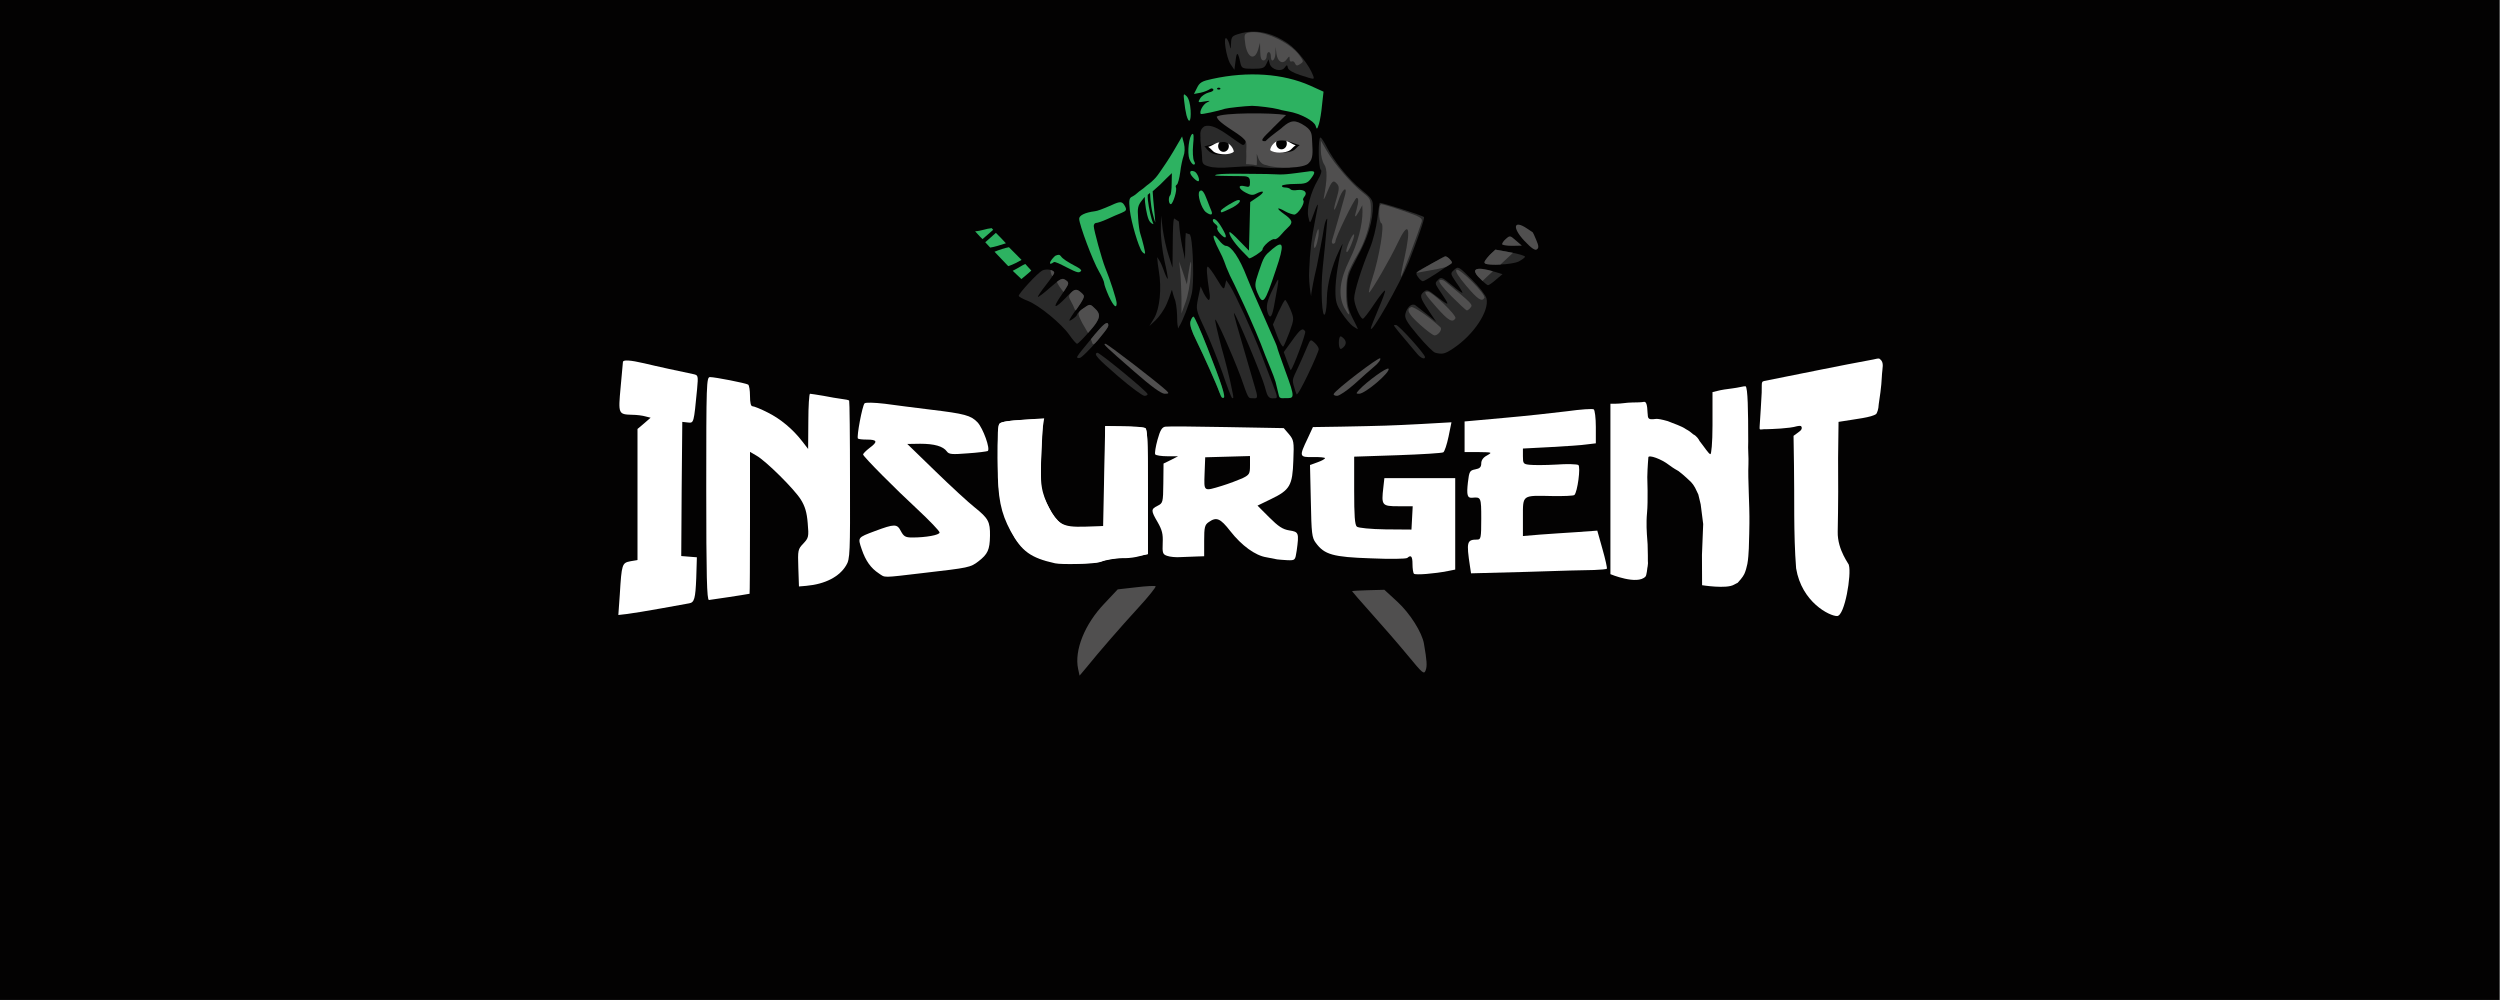 <?xml version="1.0" encoding="UTF-8" standalone="no"?>
<svg
   xmlns:dc="http://purl.org/dc/elements/1.1/"
   xmlns:cc="http://creativecommons.org/ns#"
   xmlns:rdf="http://www.w3.org/1999/02/22-rdf-syntax-ns#"
   xmlns:svg="http://www.w3.org/2000/svg"
   xmlns="http://www.w3.org/2000/svg"
   xmlns:sodipodi="http://sodipodi.sourceforge.net/DTD/sodipodi-0.dtd"
   xmlns:inkscape="http://www.inkscape.org/namespaces/inkscape"
   version="1.0"
   width="1200"
   height="480"
   viewBox="0 0 12000 4800"
   preserveAspectRatio="xMidYMid meet"
   id="svg619"
   sodipodi:docname="logo_insurgent_lab_banner_twitch.svg"
   inkscape:version="0.92.3 (2405546, 2018-03-11)"
   inkscape:export-filename="D:\MEGA\Documents\INSURGENT\LOGOS\NEW\LAB\PNG\BANNERS\logo_insurgent_gaming_banner_twitch_3840x1536.png"
   inkscape:export-xdpi="307.19998"
   inkscape:export-ydpi="307.19998"
   style="enable-background:new">
  <rect x="0" y="0" width="12000" height="4800" fill="#808080" stroke="none"/>
  <defs
     id="defs623" />
  <sodipodi:namedview
     pagecolor="#ffffff"
     bordercolor="#666666"
     borderopacity="1"
     objecttolerance="10"
     gridtolerance="10"
     guidetolerance="10"
     inkscape:pageopacity="0"
     inkscape:pageshadow="2"
     inkscape:window-width="1920"
     inkscape:window-height="1017"
     id="namedview621"
     showgrid="false"
     inkscape:zoom="0.70710678"
     inkscape:cx="270.33628"
     inkscape:cy="348.91718"
     inkscape:window-x="1912"
     inkscape:window-y="-8"
     inkscape:window-maximized="1"
     inkscape:current-layer="svg619" />
  <g
     inkscape:groupmode="layer"
     id="layer18"
     inkscape:label="BLACK BG"
     style="display:inline"
     transform="translate(2490,-460)">
    <g
       style="fill:#030202;stroke:none"
       id="layer101"
       transform="matrix(1.709,0,0,1.081,-2490,460)"
       inkscape:export-filename="D:\MEGA\Documents\INSURGENT\LOGOS\NEW\GAMING\PNG\BANNERS\logo_insurgent_gaming_banner_twitch_3840x1536.png"
       inkscape:export-xdpi="307.19998"
       inkscape:export-ydpi="307.19998">
      <path
         d="M 0,2220 V 0 H 3510 7020 V 2220 4440 H 3510 0 Z"
         id="path2"
         inkscape:connector-curvature="0" />
    </g>
  </g>
  <g
     inkscape:groupmode="layer"
     id="layer15"
     inkscape:label="WHITE MASK"
     style="display:none"
     sodipodi:insensitive="true"
     transform="translate(2490,-460)">
    <path
       d="M 0,2220 V 0 H 3510 7020 V 2220 4440 H 3510 0 Z m 2743,1736 c 51,-19 62,-29 192,-191 110,-137 202,-242 296,-337 36,-38 53,-48 78,-48 17,0 49,-9 71,-20 l 39,-20 78,26 c 59,20 103,28 181,30 l 102,4 68,72 c 108,117 155,169 208,233 27,33 51,62 54,65 3,3 27,35 52,71 84,119 163,152 260,110 105,-45 165,-179 155,-345 -4,-50 -9,-105 -13,-123 l -6,-32 288,-3 c 198,-2 300,1 324,9 57,18 293,38 330,27 28,-8 42,-5 84,16 44,21 67,26 166,28 106,4 121,2 180,-22 l 64,-26 46,43 c 62,61 98,83 175,112 75,29 142,32 207,9 53,-17 117,-69 147,-118 18,-29 26,-57 47,-166 3,-14 8,-78 11,-142 5,-113 5,-119 -21,-162 -25,-43 -26,-50 -26,-204 v -160 l 33,-13 c 43,-18 115,-85 136,-129 24,-46 30,-88 37,-262 8,-170 1,-200 -60,-266 -85,-93 -158,-101 -421,-46 -160,33 -319,64 -445,85 -30,6 -64,12 -75,14 -11,2 -44,9 -74,14 -30,6 -78,25 -108,41 -45,25 -56,28 -80,19 -54,-21 -206,-13 -343,18 -47,10 -433,54 -437,49 -2,-1 15,-22 37,-47 34,-39 100,-178 100,-213 0,-13 34,-40 122,-98 78,-51 111,-103 116,-183 9,-133 -66,-263 -185,-322 -46,-22 -71,-27 -127,-27 -83,-1 -114,13 -177,79 -24,24 -47,45 -51,45 -3,0 -9,-13 -13,-28 -3,-16 -27,-49 -53,-74 -41,-40 -63,-51 -176,-88 -145,-48 -192,-81 -245,-173 -28,-48 -28,-52 -15,-90 22,-61 17,-97 -25,-207 -45,-115 -84,-173 -176,-258 -112,-105 -226,-147 -382,-140 -152,7 -256,57 -376,183 -60,63 -87,108 -132,218 -37,93 -42,139 -23,210 11,42 10,46 -26,101 -57,85 -91,107 -237,157 -147,49 -196,83 -223,150 l -17,41 -58,-55 c -67,-64 -117,-83 -196,-73 -158,20 -285,165 -285,325 0,108 27,150 140,226 87,59 100,70 100,86 0,17 35,110 56,152 9,16 34,49 56,73 23,25 39,47 36,50 -3,3 -32,-4 -64,-15 -33,-10 -86,-22 -119,-26 -33,-3 -91,-10 -130,-16 -38,-5 -90,-11 -115,-14 -72,-7 -209,-26 -293,-40 -106,-17 -247,-19 -280,-4 -23,10 -30,9 -57,-15 -37,-31 -95,-48 -250,-75 -63,-11 -124,-22 -135,-25 -11,-2 -60,-13 -110,-25 -124,-28 -140,-30 -221,-37 -59,-6 -78,-3 -120,15 -93,42 -150,118 -158,213 -13,153 -18,289 -12,321 4,20 22,59 41,88 l 35,51 v 179 c 0,173 -1,179 -25,215 -37,54 -44,91 -51,274 -7,164 -7,165 19,216 45,89 136,144 236,144 25,0 127,-17 226,-36 99,-20 236,-43 305,-51 78,-9 142,-23 170,-36 38,-17 61,-20 150,-18 97,2 112,0 190,-29 47,-18 94,-32 105,-31 11,0 57,4 103,7 53,4 135,0 225,-10 229,-27 268,-35 334,-70 39,-21 67,-30 75,-25 7,5 36,16 63,25 28,9 51,17 52,18 1,1 -6,31 -17,67 -14,44 -20,93 -20,160 0,124 26,205 87,270 61,65 120,82 196,55 z"
       id="path489"
       style="display:inline;fill:#ffffff"
       inkscape:connector-curvature="0" />
  </g>
  <g
     id="layer102"
     style="fill:#2c1901;stroke:none"
     transform="translate(2490,-460)">
    <path
       style="fill:#2db261;fill-opacity:1;stroke-width:0.1"
       d="m 333.637,159.127 c -0.495,0.316 0.451,3.035 2.764,7.473 2,3.7 2.748,6.505 3.299,7.801 0.375,0.733 1.262,3.013 1.652,3.822 0.993,1.798 11.649,23.778 17.049,38.578 1.679,4.315 3.654,8.577 4.871,12.498 l 1.494,6.195 c 0,0 0.186,1.04 0.573,1.327 0.675,0.498 1.68,0.271 2.501,0.275 4.398,0.023 5.161,0.605 0.06,-13.195 -2.1,-5.8 -3.9,-10.901 -3.9,-11.301 0,-0.3 -1.4,-3.599 -3.1,-7.299 -1.7,-3.8 -3.601,-8.101 -4.301,-9.801 -0.7,-1.6 -2.199,-5 -3.299,-7.5 -1.1,-2.5 -2.801,-6.5 -3.801,-9 -3.5,-9.1 -7.5,-15 -10.1,-15 -0.7,0 -2.201,-1.199 -3.301,-2.699 -1.35,-1.688 -2.166,-2.364 -2.463,-2.174 z"
       id="path47"
       transform="scale(10)"
       inkscape:connector-curvature="0"
       sodipodi:nodetypes="cccccccascsccscsccc" />
    <path
       d="m 2680,2174 c 0,-3 15,-24 33,-45 17,-22 47,-57 66,-79 34,-41 51,-50 51,-27 0,16 -118,151 -137,155 -7,2 -13,0 -13,-4 z"
       id="path67"
       style="fill:#2a2a2a;fill-opacity:1"
       inkscape:connector-curvature="0" />
    <path
       d="m 2832,1881 c -12,-27 -22,-55 -22,-62 0,-7 -11,-32 -25,-56 -29,-49 -95,-225 -95,-253 0,-16 28,-30 75,-36 12,-1 39,-11 82,-30 41,-19 50,-18 63,6 9,17 7,22 -17,32 -15,6 -46,19 -69,30 -22,10 -46,18 -52,18 -7,0 -12,7 -12,15 0,19 39,160 55,200 23,55 55,155 55,170 0,29 -15,15 -38,-34 z"
       id="path87"
       style="fill:#2db261;fill-opacity:1"
       inkscape:connector-curvature="0" />
    <path
       d="m 3545,1864 c -13,-33 -13,-41 6,-97 26,-77 27,-78 67,-112 54,-45 58,-22 16,101 -54,162 -62,172 -89,108 z"
       id="path89"
       style="fill:#2db261;fill-opacity:1"
       inkscape:connector-curvature="0" />
    <path
       d="m 2370.97,1759.845 c 21.149,-10.393 47.246,-27.465 60.288,-32.884 11.344,12.412 17.118,18.851 28.978,31.786 -11.563,11.609 -35.205,30 -47.498,40.756 -10.697,-9.749 -29.281,-28.31 -41.768,-39.659 z"
       id="path95"
       style="fill:#2db261;fill-opacity:1"
       inkscape:connector-curvature="0"
       sodipodi:nodetypes="ccccc" />
    <path
       d="m 2629.625,1743.125 c -27,-14 -56.162,-28.548 -61,-25 -28.125,20.625 -23.125,-3 6,-30 15,-7 22,-7 28,2 8,12 29,26 80,53 13,7 20,15 16,18 -10,10 -16,9 -69,-18 z"
       id="path97"
       style="fill:#2db261;fill-opacity:1"
       inkscape:connector-curvature="0"
       sodipodi:nodetypes="cscsccc" />
    <path
       d="m 2283.684,1668.424 c 20.214,-8.809 53.032,-19.087 69.301,-21.798 26.78,27.508 42.019,42.634 60.471,60.99 -17.386,9.386 -38.597,21.969 -63.942,29.889 -9.49,-10.188 -52.915,-55.993 -65.829,-69.08 z"
       id="path99"
       style="fill:#2db261;fill-opacity:1"
       inkscape:connector-curvature="0"
       sodipodi:nodetypes="ccccc" />
    <path
       d="m 3469,1662 c -36,-37 -64,-80 -57,-88 2,-2 24,17 48,43 l 45,46 3,-117 3,-116 37,-25 c 36,-24 30,-35 -9,-15 -14,8 -27,7 -49,-5 -37,-19 -40,-40 -5,-31 22,6 25,3 25,-20 0,-17 -4.75,-24.25 -18.75,-27.25 -11,-3 -151.957,-0.326 -148.957,-5.326 7,-12 165.446,-6.213 248.207,-6.174 25.842,0.012 51.676,2.965 77.5,2 20.757,-0.775 54,-5.25 62,-6.25 8,-1 32,-4 53,-7 41,-7 45,0 18,35 -15,20 -27,24 -75,24 -31,0 -59,4 -62,8 -3,5 4,9 15,9 11,0 22,4 25,8 3,5 18,7 34,4 33,-4 50,12 33,32 -6,7 -8,15 -5,18 10,11 -26,68 -44,68 -9,-1 -28,-7 -42,-15 -42,-24 -47,-17 -7,12 41,29 45,41 20,64 -10,9 -26,26 -36,38 -10,12 -23,21 -29,19 -13,-5 -58,34 -58,50 0,8 -56,44 -64,42 -1,-1 -17,-17 -37,-38 z"
       id="path103"
       style="fill:#2db261;fill-opacity:1"
       inkscape:connector-curvature="0"
       sodipodi:nodetypes="ccccccccccsccaasccscscccccsccscscc" />
    <path
       style="fill:#2db261;fill-opacity:1;stroke-width:0.1"
       d="m 318.4,111.5 -4.201,7.199 c -2.3,3.9 -4.926,7.693 -5.5,8.5 -0.545,0.766 -1.771,2.716 -3,4.102 -1.277,1.44 -3.098,2.956 -4.199,3.699 -1.067,0.986 -2.192,1.855 -3.6,2.801 -1.485,1.309 -2.168,1.879 -3.301,2.5 -1.6,0.7 -1.799,1.5 -1.299,6.5 0.7,6 4.198,17.8 5.898,20 0.6,0.7 1.2,1.098 1.4,0.898 0.3,-0.3 -1.099,-5.899 -2.299,-9.699 -0.3,-0.8 -0.8,-4.101 -1,-7.301 -0.4,-4.9 -0.102,-6.1 1.898,-8.6 0.793,-1.012 0.858,-1.151 1.312,-1.57 -0.048,3.234 0.902,8.466 1.775,10.67 0.873,2.204 2.395,2.395 2.395,2.395 0,0 -0.665,-1.572 -0.881,-2.395 -1.002,-3.814 -2.035,-8.673 -1.898,-11.676 0.21,-0.2 0.956,-0.78 1.107,-0.937 0.092,0.119 0.008,0.724 0.211,3.205 0.109,1.327 0.582,4.986 1,6.439 0.396,1.452 0.354,1.426 0.559,2.131 0.237,0.816 0.658,2.351 0.774,2.43 0,0 -0.398,-5.224 -0.724,-8.109 -0.187,-1.653 -0.356,-3.978 -0.493,-5.97 -0.021,-0.301 -0.049,-0.903 -0.049,-0.903 4.432,-3.981 2.862,-2.368 6.514,-6.109 L 313.5,129.1 313.4,134 c 0,2.8 -0.301,5.299 -0.701,5.699 -1,1 -0.799,4.301 0.301,4.301 1,0 3.2,-6.9 2.4,-8.1 -0.2,-0.4 0,-1.001 0.5,-1.301 0.5,-0.3 1.2,-3 1.6,-5.9 0.3,-2.8 1.1,-6.399 1.6,-7.799 0.6,-1.6 0.701,-3.9 0.201,-6 z"
       transform="scale(10)"
       id="path105"
       inkscape:connector-curvature="0"
       sodipodi:nodetypes="cccscccccscccczcaccscacsaccccsscscccc" />
    <path
       d="m 2262.945,1648.363 c -4.712,-5.476 -14.412,-15.854 -23.803,-25.619 12.701,-10.521 40.123,-35.709 51.002,-45.129 9.007,8.738 38.998,39.151 48.235,50.121 -22.695,7.911 -59.371,18.7 -75.434,20.628 z"
       id="path109"
       style="fill:#2db261;fill-opacity:1"
       inkscape:connector-curvature="0"
       sodipodi:nodetypes="ccccc" />
    <path
       d="m 3365,1580 c -10,-11 -15,-23 -12,-27 4,-3 -1,-12 -11,-19 -9,-7 -13,-16 -9,-21 9,-8 29,14 53,60 17,32 5,36 -21,7 z"
       id="path113"
       style="fill:#2db261;fill-opacity:1"
       inkscape:connector-curvature="0" />
    <path
       d="m 2190.542,1570.399 c 34.156,-2.925 52.537,-13.025 79.443,-15.26 1.493,1.605 5.362,6.018 7.348,7.903 -12.93,10.281 -34.782,31.616 -51.179,44.78 -7.564,-7.165 -12.868,-12.511 -35.612,-37.423 z"
       id="path115"
       style="fill:#2db261;fill-opacity:1"
       inkscape:connector-curvature="0"
       sodipodi:nodetypes="ccccc" />
    <path
       d="m 3298,1478 c -22,-18 -43,-87 -30,-100 11,-11 21,1 38,47 6,17 15,38 19,48 8,20 -4,22 -27,5 z"
       id="path119"
       style="fill:#2db261;fill-opacity:1"
       inkscape:connector-curvature="0" />
    <path
       d="m 3370,1472 c 0,-8 71,-52 84,-52 20,0 0,23 -36,40 -48,23 -48,23 -48,12 z"
       id="path121"
       style="fill:#2db261;fill-opacity:1"
       inkscape:connector-curvature="0" />
    <path
       d="m 3235,1310 c -19,-21 -15,-36 8,-27 15,6 30,47 18,47 -5,0 -16,-9 -26,-20 z"
       id="path123"
       style="fill:#2db261;fill-opacity:1"
       inkscape:connector-curvature="0" />
    <path
       d="m 3219,1223 c -11,-30 -2,-110 14,-120 7,-4 8,13 4,52 -3,32 -1,67 4,77 7,12 6,18 -1,18 -6,0 -15,-12 -21,-27 z"
       id="path131"
       style="fill:#2db261;fill-opacity:1"
       inkscape:connector-curvature="0" />
    <path
       d="m 3825,1064 c -7,-24 -75,-60 -131,-69 -22,-4 -46,-9 -54,-12 -16,-5 -95,-15 -120,-15 -34,1 -116,10 -130,14 -33,11 -113,28 -116,25 -9,-9 10,-46 29,-55 19,-9 17,-10 -11,-5 -33,6 -33,5 -21,-15 7,-12 26,-24 41,-28 16,-3 25,-10 22,-15 -4,-6 -10,-6 -17,-1 -7,5 -26,13 -44,17 l -32,6 15,-30 c 12,-25 24,-32 72,-42 172,-38 341,-26 471,32 l 64,29 -7,62 c -3,35 -10,77 -15,93 -9,27 -10,28 -16,9 z M 3367,883 c -4,-3 -10,-3 -14,0 -3,4 0,7 7,7 7,0 10,-3 7,-7 z"
       id="path133"
       style="fill:#2db261;fill-opacity:1"
       inkscape:connector-curvature="0" />
    <path
       d="m 3205,1013 c -4,-16 -9,-46 -11,-68 -4,-36 -3,-38 12,-23 10,10 17,36 19,67 3,55 -8,68 -20,24 z"
       id="path135"
       style="fill:#2db261;fill-opacity:1"
       inkscape:connector-curvature="0" />
  </g>
  <g
     id="layer103"
     style="fill:#2a2a2a;stroke:none"
     transform="translate(2490,-460)">
    <path
       d="m 2685,3671 c -19,-89 31,-215 127,-315 l 63,-67 88,-10 c 49,-6 91,-8 94,-5 3,3 -34,50 -83,103 -87,95 -186,209 -250,288 l -32,38 z"
       id="path142"
       style="fill:#504f4f;fill-opacity:1"
       inkscape:connector-curvature="0" />
    <path
       d="m 2878,2267 c -102,-88 -120,-108 -101,-114 9,-3 236,183 241,198 2,5 -5,9 -15,9 -10,-1 -66,-42 -125,-93 z"
       id="path174"
       inkscape:connector-curvature="0" />
    <path
       d="m 3363,2343 c -11,-33 -76,-178 -110,-247 -23,-46 -33,-76 -29,-92 4,-13 10,-24 15,-24 4,0 34,66 66,148 70,178 87,232 74,232 -5,0 -12,-8 -16,-17 z"
       id="path178"
       inkscape:connector-curvature="0" />
    <path
       d="m 3377,2247 c -22,-61 -59,-155 -83,-206 -44,-94 -44,-95 -33,-150 l 12,-56 15,33 c 9,17 20,32 24,32 5,0 7,-15 4,-32 -14,-89 -16,-128 -9,-128 4,0 24,26 43,58 32,53 35,55 40,32 l 6,-25 17,25 c 25,39 111,225 151,330 20,52 39.348,104.674 45.348,118.674 6,14 12.402,34.051 13.977,37.861 24.963,60.788 17.011,55.242 -6.326,55.397 -21,0 -26,-18.932 -36,-55.932 -12,-48 -142,-359 -148,-353 -2,2 19,78 46,168 27,90 49.127,171.045 57.326,197 16.165,50.887 3.895,44.048 -17.873,43.258 -17,0.431 -17.172,-0.01 -52.453,-101.258 -44,-117 -118,-282 -123,-276 -2,2 11,62 30,133 20,70 38,144 42,163 4,19 9,43 11,53 6.75,31.031 3.719,28.094 -1.281,28.094 -4,0 -26.719,-62.094 -47.719,-124.094 z"
       id="path180"
       inkscape:connector-curvature="0"
       sodipodi:nodetypes="cccccscscccccscccsscccccscsc" />
    <path
       d="M 3718.847,2307.393 C 3708.835,2270.405 3720,2279 3786,2121 c 14,-33 15,-33 34,-16 11,10 20,24 20,31 0,16 -99.982,231.654 -106.678,216.06 -4.779,-11.131 -5.603,-15.06 -14.476,-44.666 z"
       id="path186"
       inkscape:connector-curvature="0"
       sodipodi:nodetypes="cccssc" />
    <path
       d="m 3688,2194 -16,-44 40,-55 c 39,-55 51,-64 63,-44 5,7 -55,169 -69,186 -1,1 -9,-18 -18,-43 z"
       id="path188"
       inkscape:connector-curvature="0" />
    <path
       d="m 4312,2158 c -9,-11 -33,-40 -52,-62 -68,-81 -65,-76 -49,-76 13,0 139,140 139,154 0,13 -21,5 -38,-16 z"
       id="path192"
       inkscape:connector-curvature="0" />
    <path
       d="m 4399,2153 c -9,-2 -47,-40 -83,-83 -55,-65 -65,-84 -60,-104 8,-33 32,-53 49,-40 7,5 32,25 56,44 l 43,35 -37,-55 c -41,-61 -44,-72 -22,-90 13,-11 22,-8 53,17 60,47 70,52 50,20 -10,-15 -25,-39 -35,-53 -15,-23 -15,-27 0,-41 14,-15 20,-12 66,26 28,24 51,40 51,36 0,-3 -13,-26 -30,-49 -29,-43 -29,-44 -10,-61 20,-18 22,-16 84,46 36,35 67,76 71,91 15,60 -61,175 -159,240 -40,27 -53,30 -87,21 z"
       id="path194"
       inkscape:connector-curvature="0" />
    <path
       d="m 3938,2123 c -2,-10 -2,-26 0,-36 3,-14 7,-16 18,-6 18,15 18,33 0,48 -11,9 -14,8 -18,-6 z"
       id="path196"
       inkscape:connector-curvature="0" />
    <path
       d="m 3641,2074 -21,-56 26,-59 c 15,-32 29,-59 33,-59 3,0 14,20 25,45 18,45 18,46 -4,108 -13,34 -26,66 -30,70 -4,4 -17,-18 -29,-49 z"
       id="path198"
       inkscape:connector-curvature="0" />
    <path
       d="m 2644,2069 c -37,-54 -148,-145 -201,-165 -24,-9 -43,-20 -43,-24 0,-12 90,-109 112,-121 20,-11 58,-4 58,11 0,4 -18,31 -41,60 -22,28 -39,53 -37,55 2,2 29,-18 59,-45 51,-44 58,-48 75,-35 18,13 17,16 -23,74 -44,64 -32,67 26,7 39,-41 47,-43 73,-20 17,16 16,20 -27,80 -36,52 -40,61 -20,48 14,-9 25,-20 25,-24 0,-5 14,-18 31,-30 29,-21 31,-21 49,-5 38,34 35,52 -20,115 -29,33 -55,60 -60,60 -4,0 -20,-18 -36,-41 z"
       id="path200"
       inkscape:connector-curvature="0" />
    <path
       style="stroke-width:0.1"
       d="m 388.199,147.275 c 0.125,-0.125 0.3,-0.125 0.5,0.025 0.3,0.4 0.3,0.998 0,1.398 C 388.299,148.999 388,148.7 388,148 c 0,-0.35 0.074,-0.6 0.199,-0.725 z"
       id="path5469"
       transform="scale(10)"
       inkscape:connector-curvature="0" />
    <path
       style="stroke-width:0.1"
       d="m 384.801,112 c -1.2,0 -1.001,14.8 0.199,15.5 0.6,0.4 0.1,2.301 -1.4,4.801 -3.6,6.2 -5.5,13.799 -4.6,17.799 0.6,2.9 0.8,3.1 1.5,1.4 3.5,-9.6 3.8,-9.7 1.9,-0.5 -1.9,9.337 -2.649,16.064 -2.987,24.659 -0.229,3.948 0.123,7.09 0.6,10.781 0.505,2.934 0.231,1.367 0.466,0.082 0.316,-1.728 0.952,-5.903 2.621,-12.822 1.257,-6.934 2.497,-12.364 3.5,-18.898 0.4,-2.1 1,-3.801 1.5,-3.801 -0.617,8.49 -1.385,16.041 -2.199,23.6 -1.1,10.3 -0.301,25.6 1.199,21.9 0.4,-1.1 0.801,-4.4 0.801,-7.4 0.1,-6.5 2.399,-15.5 5.699,-22.4 1.3,-2.9 2.201,-4.299 1.801,-3.199 -1.8,6.4 -3.4,16.5 -3.4,21.9 0,5.3 0.5,7 3.1,10.9 1.7,2.6 4.101,5.399 5.201,6.199 1.2,0.8 2.298,1.5 2.398,1.5 0.2,0 -0.898,-2.399 -2.398,-5.199 -2.2,-4.4 -2.701,-6.601 -2.701,-12.801 0,-7.1 0.3,-8 5.1,-17 5,-9.1 7.301,-17 7.301,-24.4 0,-2.6 -1,-3.9 -5.6,-7.6 -6,-4.8 -13.401,-13.999 -16.701,-20.699 -1.2,-2.4 -2.498,-4.301 -2.898,-4.301 z"
       id="path202"
       transform="scale(10)"
       inkscape:connector-curvature="0"
       sodipodi:nodetypes="ccccccccsccccccccsccscscsccsc" />
    <path
       d="m 4090,2036 c 0,-4 16,-46 36,-92 20,-47 35,-87 32,-89 -3,-3 -26,26 -52,65 -25,38 -50,70 -54,70 -13,0 -42,-68 -42,-98 0,-32 37,-150 76,-242 15,-36 30,-98 35,-139 5,-40 10,-75 12,-77 4,-4 205,60 212,68 5,5 -31,108 -73,215 -43,106 -182,351 -182,319 z"
       id="path204"
       inkscape:connector-curvature="0" />
    <path
       d="m 3160,1973 c -1,-32 -6,-68 -13,-81 -19.875,-58.25 -1.5,-55.75 -37,27 -12,28 -37,63 -53,78 l -30,28 23,-38 c 27,-46 37,-142 22,-229 -4.707,-31.536 -4.967,-31.384 -7.574,-63.867 17.393,26.58 17.341,26.462 30.574,60.867 9,26 18,45 20,43 2,-2 -5,-41 -16,-88 -10,-47 -18,-114 -17,-150 l 1,-65 8,65 c 5,36 17,92 28,125 l 19,60 1,-105 c 0.816,-90.538 2.263,-117.803 6.386,-131.72 7.808,4.44 15.999,10.777 23.334,15.232 0.672,7.049 -0.282,-2.356 1.28,14.488 1,20 7,66 14,102 l 14,65 1,-62 c 0.511,-31.189 1.018,-49.487 2.839,-64.519 12.758,4.499 13.662,4.883 20.106,7.141 1.756,6.321 2.352,7.523 4.399,14.128 10,46.125 16.656,218.25 3.656,271.25 -11.48,50.336 -45.575,135.763 -59.589,155.052 -7.191,13.459 -4.676,15.031 -7.066,-0.716 C 3161.115,2016.506 3160,1996.147 3160,1973 Z"
       id="path206"
       inkscape:connector-curvature="0"
       sodipodi:nodetypes="cccccccccscccccccccccccccccccc" />
    <path
       d="m 3596,1964 c -11,-30 -5,-59 25,-119 32,-65 32,-65 7,70 -11,65 -21,79 -32,49 z"
       id="path208"
       inkscape:connector-curvature="0" />
    <path
       d="m 4618,1801 c -51,-49 -27,-64 61,-38 l 43,13 -32,27 c -17,15 -35,27 -38,26 -4,-1 -19,-13 -34,-28 z"
       id="path214"
       inkscape:connector-curvature="0" />
    <path
       d="m 4316,1789 c -14,-20 -12,-22 37,-48 29,-15 62,-33 74,-41 20,-13 25,-13 40,3 16,16 16,19 2,27 -9,5 -39,25 -68,45 -29,19 -57,35 -61,35 -5,0 -16,-9 -24,-21 z"
       id="path216"
       inkscape:connector-curvature="0" />
    <path
       d="m 4636,1722 c -3,-5 8,-21 23,-36 l 29,-28 71,13 c 39,7 71,17 71,21 0,4 -13,14 -30,23 -31,16 -155,21 -164,7 z"
       id="path224"
       inkscape:connector-curvature="0" />
    <path
       d="m 4827,1616 c -60,-64 -52,-103 13,-59 14,9 26,17 27,18 1,0 9,17 17,37 12,28 13,38 3,45 -8,7 -26,-5 -60,-41 z"
       id="path228"
       style="fill:#504f4f;fill-opacity:1"
       inkscape:connector-curvature="0" />
    <path
       d="m 4720,1632 c 0,-5 8,-17 19,-26 18,-16 20,-16 47,8 l 29,25 -47,1 c -27,0 -48,-4 -48,-8 z"
       id="path232"
       style="fill:#504f4f;fill-opacity:1"
       inkscape:connector-curvature="0" />
    <path
       style="stroke-width:0.1"
       d="m 344.6,118 c 0.2,0 0.4,0.7 0.4,1.5 0,0.8 -0.4,1.5 -1,1.5 -0.5,0 -0.7,-0.7 -0.4,-1.5 0.4,-0.8 0.8,-1.5 1,-1.5 z"
       id="path6345"
       transform="scale(10)"
       inkscape:connector-curvature="0" />
    <path
       style="stroke-width:0.1"
       d="m 346.678,115.111 c -5.576,-3.397 -12.559,-10.096 -17.479,-8.512 -1.8,1.2 -2.2,2.401 -2,5.201 0.003,0.049 0.044,0.094 0.049,0.143 C 327.001,113.57 328,118.712 328,121.5 c 0,3 0.401,3.6 3.301,4.4 1.7,0.6 6.399,0.8 10.199,0.4 3.9,-0.3 8.701,-0.5 10.801,-0.5 7.456,1.165 13.955,1.005 18.07,0.638 -8.84,-4.064 -21.225,-19.939 -21.238,-15.271 -0.015,5.579 -1.699,4.519 -2.455,3.944 z m -5.397,2.041 c -0.062,-2.018 0.115,2.199 0,0 z m -2.523,-3.012 c 4.826,1.128 2.673,5.671 -0.225,5.876 -7.194,1.274 -8.447,-3.346 -9.474,-3.76 1.36,-0.182 7.841,-2.37 9.699,-2.117 z M 371.5,115.475 c 0.15,-0.075 0.45,-0.025 0.9,0.125 1.9,0.7 2,1.601 0.4,3.201 -1.7,1.7 -3.301,1.499 -1.801,-0.301 0.6,-0.8 0.9,-1.9 0.5,-2.4 -0.15,-0.35 -0.15,-0.55 0,-0.625 z"
       id="path244"
       transform="scale(10)"
       inkscape:connector-curvature="0"
       sodipodi:nodetypes="ccccsccccscccccccscsccs" />
    <path
       d="m 3750,820 c -34,-11 -56,-24 -58,-34 -3,-16 -5,-16 -16,-1 -16,22 -62,10 -71,-18 l -6,-22 -11,23 c -9,19 -19,22 -64,22 -50,0 -54,-2 -60,-27 -11,-54 -18,-58 -23,-13 l -6,45 -19,-28 c -20,-30 -37,-140 -18,-122 6,6 12,21 15,35 3,19 5,16 6,-11 1,-33 5,-37 40,-47 76,-23 156,-7 235,48 42,29 102,105 119,153 7,20 8,20 -63,-3 z"
       id="path252"
       inkscape:connector-curvature="0" />
  </g>
  <g
     id="layer104"
     style="fill:#504f4f;stroke:none"
     transform="translate(2490,-460)">
    <path
       d="m 4269,3608 c -42,-51 -120,-141 -173,-200 -53,-59 -96,-109 -96,-110 0,-2 35,-4 78,-5 l 77,-2 62,57 c 61,56 119,148 128,202 14,81 16,107 8,128 -8,20 -14,15 -84,-70 z"
       id="path259"
       inkscape:connector-curvature="0" />
    <path
       d="m 3363,2343 c -11,-33 -76,-178 -110,-247 -23,-46 -33,-76 -29,-92 4,-13 10,-24 15,-24 4,0 34,66 66,148 70,178 90.535,241.723 77.535,241.723 -5,0 -8.464,4.374 -19.535,-26.723 z"
       id="path279"
       style="fill:#2db261;fill-opacity:1"
       inkscape:connector-curvature="0"
       sodipodi:nodetypes="cccscsc" />
    <path
       d="m 3912,2351 c 7,-19 218,-180 223,-171 4,6 -9,23 -27,38 -18,15 -61,53 -96,85 -35,31 -73,57 -84,57 -11,0 -18,-4 -16,-9 z"
       id="path281"
       inkscape:connector-curvature="0" />
    <path
       d="m 2956,2245 c -141,-123 -154,-135 -140,-135 10,0 255,189 294,226 12,12 11,14 -10,14 -17,-1 -64,-35 -144,-105 z"
       id="path283"
       inkscape:connector-curvature="0" />
    <path
       d="m 4034,2331 c 36,-39 135,-111 141,-101 10,16 -112,120 -141,120 -16,0 -16,-1 0,-19 z"
       id="path287"
       inkscape:connector-curvature="0" />
    <path
       d="m 2746.15,2088.77 c 10.85,-14.556 26.101,-32.209 40.349,-47.958 17.128,-18.931 32.194,-34.102 41.001,-29.125 7.348,11.854 -2.624,24.904 -19.619,45.977 -19.148,23.744 -41.597,54.523 -49.818,54.523 -6,0 -6.038,-12.792 -11.913,-23.417 z"
       id="path289"
       inkscape:connector-curvature="0"
       sodipodi:nodetypes="cscssc" />
    <path
       d="m 2705,2011 c -10.423,-20.845 -18.612,-35.182 -17.703,-45.905 0.835,-9.853 9.697,-16.484 24.063,-26.061 11.411,-7.607 21.428,-15.618 29.572,-15.464 8.985,0.169 15.93,9.315 25.372,18.232 11.256,10.05 19.588,21.465 18.699,35.886 -0.636,10.312 -7.283,22.701 -15,34.749 -8.338,13.016 -23.125,29.582 -37.1,45.421 0,0 -1.346,0.447 -27.902,-46.857 z"
       id="path291"
       inkscape:connector-curvature="0"
       sodipodi:nodetypes="cssscsscc" />
    <path
       d="m 4327,2019 c -57,-51 -69,-75 -43,-85 12,-4 88,48 140,97 11,10 -11,39 -28,39 -7,0 -38,-23 -69,-51 z"
       id="path293"
       inkscape:connector-curvature="0" />
    <path
       d="m 4406,1936 c -59,-67 -64,-76 -43,-76 22,0 141,115 133,128 -14,23 -34,11 -90,-52 z"
       id="path295"
       inkscape:connector-curvature="0" />
    <path
       d="m 3963,1938 c -31,-60 -23,-133 24,-229 40,-81 63,-168 63,-233 l -1,-31 -15,28 c -20,36 -25,34 -13,-5 11,-41 11,-58 1,-58 -10,0 -102,190 -102,209 0,6 -5,11 -11,11 -6,0 -8,-9 -4,-20 11,-34 56,-194 62,-217 11,-45 -16,-22 -32,28 -22,66 -30,58 -9,-10 12,-41 13,-56 3,-67 -19,-23 -26,-17 -49,39 -11,28 -18,41 -16,27 17,-87 18,-139 2,-161 -9,-13 -16,-43 -16,-69 v -45 l 29,50 c 35,61 120,159 173,200 36,28 38,32 38,86 0,63 -27,150 -68,218 -15,25 -32,60 -39,76 -14,37 -16,145 -3,179 13,36 4,32 -17,-6 z"
       id="path297"
       inkscape:connector-curvature="0" />
    <path
       d="m 2651.326,1907.79 c -9,-18 -15.513,-25.442 -1.513,-41.442 16,-18 29.386,-20.21 45.386,-5.21 9.729,8.648 17.956,13.661 17.326,22.285 -0.536,7.331 -6.968,18.584 -14.779,31.449 -36.634,52.265 -17.62,42.617 -46.419,-7.082 z"
       id="path299"
       inkscape:connector-curvature="0"
       sodipodi:nodetypes="cccscc" />
    <path
       d="m 3181,1889 c -1,-42 -3,-98 -6,-125 l -5,-49 19,55 18,55 7,-50 c 12,-79 17,-77 11,5 -2,41 -13,100 -24,130 l -20,55 z"
       id="path301"
       inkscape:connector-curvature="0" />
    <path
       d="m 4476,1881 c -44,-44 -64,-71 -56,-76 6,-4 19,-1 28,7 127,105 133,110 121,124 -6,8 -14,14 -18,14 -4,0 -37,-31 -75,-69 z"
       id="path303"
       inkscape:connector-curvature="0" />
    <path
       d="m 4548,1832 c -38,-45 -54,-70 -47,-77 12,-12 144,119 134,135 -12,20 -31,8 -87,-58 z"
       id="path305"
       inkscape:connector-curvature="0" />
    <path
       d="m 2582.731,1813.285 c 13.374,-10.068 15.828,-11.925 28.666,-14.787 4.663,-0.768 18.408,8.629 22.082,12.386 10.489,10.723 -2.479,24.105 -18.723,50.547 -16.494,-21.504 -17.73,-21.537 -32.026,-48.146 z"
       id="path309"
       inkscape:connector-curvature="0"
       sodipodi:nodetypes="ccscc" />
    <path
       d="m 4097,1797 c 33,-100 60,-260 44,-265 -14,-5 -15,-92 -1,-92 6,0 53,14 105,32 85,29 94,35 89,53 -15,49 -97,266 -99,263 -2,-2 5,-41 16,-88 34,-154 20,-185 -33,-72 -35,75 -124,228 -136,236 -4,3 2,-28 15,-67 z"
       id="path311"
       inkscape:connector-curvature="0" />
    <path
       d="m 2553.952,1767.146 c -1.505,-5.89 -1.598,-11.512 -0.359,-11.133 1.519,0.464 3.679,0.881 6.168,2.209 4.411,2.354 14.861,5.843 8.294,16.515 -6.625,10.766 -6.357,11.371 -8.21,8.929 -1.8,-2.371 -2.643,-3.801 -5.893,-16.52 z"
       id="path315"
       inkscape:connector-curvature="0"
       sodipodi:nodetypes="ssssss" />
    <path
       d="m 4597.465,1778.873 c -19.419,-27.944 3.745,-30.314 26.779,-28.06 18.884,2.674 34.584,6.674 51.438,11.266 -15.598,13.989 -39.635,36.902 -49.425,46.456 -11.779,-11.659 -22.971,-21.674 -28.792,-29.662 z"
       id="path319"
       inkscape:connector-curvature="0"
       sodipodi:nodetypes="ccccc" />
    <path
       d="m 4308.102,1769.891 c 23.264,-18.113 125.473,-73.958 139.296,-79.48 16.033,2.433 32.051,25.043 31.881,28.862 -0.121,6.299 -5.496,6.954 -24.173,19.227 -13.359,8.778 -66.966,16.148 -94.106,21.813 z"
       id="path321"
       inkscape:connector-curvature="0"
       sodipodi:nodetypes="cccscc" />
    <path
       d="m 4667.061,1730.118 c -10.178,-0.68 -24.305,-0.92 -30.123,-6.868 -5.875,-6.007 8.573,-21.416 15.625,-30.344 10.257,-12.984 21.242,-21.422 35.311,-34.736 26.569,4.655 68.634,12.232 84.314,15.517 -16.25,15.25 -47.129,43.436 -60.067,56.124 -15.778,0.802 -29.753,1.329 -45.06,0.307 z"
       id="path327"
       inkscape:connector-curvature="0"
       sodipodi:nodetypes="ssscccs" />
    <path
       d="m 3976,1648 c 10,-34 33,-75 34,-60 0,17 -27,82 -35,82 -4,0 -3,-10 1,-22 z"
       id="path331"
       inkscape:connector-curvature="0" />
    <path
       d="m 3822,1608 c 10,-45 18,-61 18,-36 0,30 -13,78 -20,78 -4,0 -4,-19 2,-42 z"
       id="path333"
       inkscape:connector-curvature="0" />
    <path
       d="m 3590,1253 c -40.5,-5.25 -40.854,-44.806 -47.854,-53.806 0.75,16.5 1.58,41.789 0.58,50.789 0,7 -11.017,-0.362 -27.017,-0.362 -7.166,0 -14.324,-2.249 -24.482,-1.458 -0.776,-10.479 2.425,-25.419 0.772,-61.413 0.547,-28.103 5.171,-44.55 -10.263,-58.377 -30.04,-33.165 -123.383,-75.386 -131.62,-108.373 26.634,-19.455 263.629,-19.776 332.891,-8.008 l -15.937,15.521 -47.321,46.764 c -22.188,25.5 -77.361,67.121 -35.361,63.121 33.294,-32.562 73.159,-56.904 81.986,-67.214 38.625,-33.125 59.557,-38.674 110.557,-3.674 35,25 28.951,44.049 31.951,84.049 2,37 4.745,72.423 -16.255,91.423 C 3774.097,1269.12 3637,1271 3590,1253 Z"
       id="path351"
       inkscape:connector-curvature="0"
       sodipodi:nodetypes="cccsccccccccccccc" />
    <path
       style="fill:#ffffff;fill-opacity:1;stroke-width:0.1"
       d="m 336.346,114.326 c -0.116,0.018 -0.236,0.031 -0.35,0.051 -1.796,0.309 -3.272,1.736 -5.043,2.109 1.412,0.998 1.757,1.656 2.666,2.367 2.186,1.514 7.795,1.646 9.611,-0.045 -0.196,-1.519 -1.326,-3.067 -2.68,-3.957 a 2.562,2.75 0 0 1 0.293,1.273 2.562,2.75 0 0 1 -2.562,2.75 2.562,2.75 0 0 1 -2.562,-2.75 2.562,2.75 0 0 1 0.627,-1.799 z"
       transform="scale(10)"
       id="path355"
       inkscape:connector-curvature="0" />
    <path
       d="m 3726,764 c -3,-8 -10,-12 -16,-9 -5,3 -10,-2 -10,-11 0,-16 -1,-16 -14,1 -19,26 -44,12 -49,-27 l -4,-33 -1,33 c -2,34 -22,46 -22,12 0,-11 -4,-20 -10,-20 -5,0 -10,9 -10,20 0,11 -7,20 -15,20 -11,0 -15,-12 -16,-42 l -1,-43 -9,33 c -17,56 -53,39 -62,-29 -6,-42 -4,-47 15,-52 64,-17 199,44 247,111 19,27 19,28 1,40 -14,9 -19,8 -24,-4 z"
       id="path361"
       inkscape:connector-curvature="0" />
  </g>
  <g
     id="layer105"
     style="fill:#fb8e01;stroke:none"
     transform="translate(2490,-460)" />
  <g
     id="layer106"
     style="fill:#d7bb98;stroke:none"
     transform="translate(2490,-460)" />
  <g
     id="layer107"
     style="fill:#d1d1d1;stroke:none"
     transform="translate(2490,-460)" />
  <g
     inkscape:groupmode="layer"
     id="layer10"
     inkscape:label="INSURGENT"
     style="display:inline"
     sodipodi:insensitive="true"
     transform="translate(2490,-460)">
    <g
       inkscape:groupmode="layer"
       id="layer2"
       inkscape:label="T"
       style="display:inline"
       sodipodi:insensitive="true">
      <path
         d="M 6121.161,2696 6119,2552 l 29.184,-21.558 c 17.038,-12.569 8.238,-24.728 6.011,-25.579 -4.742,-1.812 -18.703,1.017 -18.703,1.017 -35.482,11.076 -122.752,13.682 -144.226,14.214 -44.109,-1.734 -35.622,18.665 -32.585,-50.535 1.045,-23.808 4.954,-66.423 7.444,-125.184 2,-61.5 -7.5,-51.125 35.875,-60.375 172.629,-34.153 335.592,-68.4 499.22,-98.355 14.93,-2.733 25.569,-7.657 32.094,-2.531 22.901,17.989 11.134,41.949 9.473,85.828 -1.674,44.221 -10.818,105.897 -14.807,130.897 -1,26 -7.981,41.161 -11.981,47.161 -21.247,16.629 -100.532,24.674 -159.974,34.734 L 6335,2485 l -2.135,173 c 1.141,81.011 0.655,235.88 -1.831,354.524 -1.871,89.32 57.881,158.993 53.586,160.281 13.165,43.528 -19.554,243.868 -56.547,244.244 -35.814,0.364 -169.992,-66.167 -196.72,-229.203 -13.028,-165.1 -7.467,-349.792 -10.192,-491.846 z"
         id="path594"
         inkscape:connector-curvature="0"
         sodipodi:nodetypes="cccsscsccssscccccscscc"
         style="display:inline;fill:#ffffff" />
    </g>
    <g
       inkscape:groupmode="layer"
       id="layer1"
       inkscape:label="N 2"
       style="display:inline"
       sodipodi:insensitive="true">
      <path
         d="m 5240,2624 v -226 l 25.768,-0.187 c 28.728,-0.066 51.201,-5.651 77.232,-5.813 23,0 49,-1 57,-3 12,-3 16.875,13.875 18.375,53.375 2.75,9.5 -4.25,32.25 21.5,29.75 17.375,1.25 13.5,-8.375 75.75,9.375 28.5,12.25 64.25,22.375 88,39.125 13.75,7.125 21.25,13.125 34.25,24.375 14,6 26.125,23 30.125,32 23.625,29.5 44.125,63 52.125,63 4,0 9.875,-52 9.875,-139 v -159 l 25,-6 c 14,-4 46,-9 72,-12 26,-3 56.189,-11.55 61.554,-10 11.101,4.92 12.776,118.093 12.916,266.092 -2.05,35.596 2.662,74.362 1.009,109.154 -3.373,70.977 5.962,192.316 4.649,283.296 0,0 -1.131,84.39 -2.827,120.585 -0.85,18.146 -2.976,54.228 -7.013,73.758 -3.929,19.009 -7.874,32.803 -14.541,48.092 -2.875,6.593 -10.705,17.715 -16.787,25.055 -8.217,9.916 -15.485,17.637 -15.485,17.637 0,0 -11.806,5.421 -17.355,8.77 C 5797.469,3287.959 5680,3269 5680,3269 l -0.605,-145.309 5.922,-148.184 -12.028,-94.583 -11.404,-47.557 -15.787,-32.904 -9.865,-15.463 c -3.688,-3.608 -6.659,-8.681 -10.216,-12.106 -30.841,-29.697 -56.502,-50.222 -59.641,-51.956 -5.938,-3.281 -24.062,-13.156 -45,-29 -37,-29 -97.25,-50.062 -99.25,-37.062 0,4 -4.125,43.125 -5.125,95.125 0,0 4.205,116.856 -1.318,172.5 -4.796,48.325 -0.575,102.87 -0.575,102.87 l 3.419,47.056 1.155,52.417 c 0,0 -0.338,23.962 0.068,27.814 0.94,8.915 0.358,13.431 0.358,13.431 l -1.336,12.018 -1.476,7.951 c 0,0 -3.33,35.273 -8.76,41.189 C 5369.284,3270.008 5240,3216 5240,3216 Z"
         id="path608"
         inkscape:connector-curvature="0"
         sodipodi:nodetypes="ccccsccccccssccsccscsssscscccccccsscccscccscccscc"
         style="fill:#ffffff" />
    </g>
    <g
       inkscape:groupmode="layer"
       id="layer3"
       inkscape:label="E"
       style="display:inline"
       sodipodi:insensitive="true">
      <path
         d="m 4566,3179 c -18,-119 -15,-129 35,-129 17,0 19,-8 19,-100 0,-102 -1,-105 -42,-101 -25,3 -29,-12 -22,-74 6,-52 9,-57 35,-62 22,-4 29,-11 29,-29 0,-15 10,-29 28,-38 26,-15 25,-15 -40,-16 h -68 v -73 -74 l 188,-17 c 103,-9 240,-24 304,-32 65,-9 122,-13 128,-9 5,3 10,41 10,84 v 79 l -42,5 c -24,4 -103,9 -175,13 l -133,7 v 37 c 0,35 2,38 33,41 17,2 75,2 127,-1 52,-4 100,-2 106,2 12,8 -4,130 -19,144 -4,4 -52,6 -107,5 -145,-3 -140,-7 -140,101 v 91 l 83,-7 c 45,-3 125,-9 178,-12 l 96,-7 25,89 c 14,49 23,91 21,94 -2,2 -30,5 -61,6 -31,0 -177,4 -324,9 l -267,7 z"
         id="path384"
         style="fill:#ffffff"
         inkscape:connector-curvature="0" />
    </g>
    <g
       inkscape:groupmode="layer"
       id="layer4"
       inkscape:label="G"
       style="display:inline"
       sodipodi:insensitive="true">
      <path
         d="m 4297,3214 c -4,-4 -7,-25 -7,-46 0,-38 -7,-46 -25,-30 -6,5 -84,6 -175,2 -182,-6 -223,-18 -264,-74 -19,-25 -21,-45 -24,-201 l -4,-173 36,-13 c 20,-7 36,-16 36,-20 0,-3 -26,-6 -57,-5 -67,1 -68,-2 -26,-90 l 25,-54 132,-2 c 206,-4 242,-5 392,-13 l 141,-8 -14,69 c -8,38 -19,71 -25,75 -5,4 -104,10 -219,14 l -209,7 v 163 c 0,120 3,165 13,173 7,6 66,12 137,13 l 125,1 3,-56 3,-56 h -69 c -79,0 -82,-4 -72,-90 l 5,-45 h 170 170 v 220 219 l -35,7 c -65,13 -156,20 -163,13 z"
         id="path382"
         style="fill:#ffffff"
         inkscape:connector-curvature="0" />
    </g>
    <g
       inkscape:groupmode="layer"
       id="layer5"
       inkscape:label="R"
       style="display:inline"
       sodipodi:insensitive="true">
      <path
         d="m 3640,3145 c -8,-2 -31,-6 -51,-10 -53,-8 -119,-56 -173,-125 -49,-63 -67,-70 -104,-44 -19,13 -22,24 -22,90 v 74 l -32,1 c -18,1 -53,2 -78,3 -25,2 -55,-1 -68,-6 -21,-7 -23,-14 -21,-62 2,-43 -3,-62 -24,-99 -33,-56 -33,-63 -1,-79 26,-13 27,-16 28,-108 l 1,-95 35,-17 35,-18 h -52 c -28,0 -54,-4 -58,-9 -3,-6 2,-37 11,-70 13,-47 22,-61 38,-63 12,-2 144,-1 294,2 l 274,5 25,29 c 23,28 25,35 21,127 -4,119 -16,141 -108,185 l -64,31 56,56 c 44,44 65,58 97,63 45,7 47,11 35,98 -7,45 -7,46 -43,45 -20,-1 -43,-3 -51,-4 z m -265,-353 c 33,-10 77,-27 98,-36 34,-17 37,-21 37,-62 v -45 l -107,3 -108,3 -3,78 c -3,88 -6,86 83,59 z"
         id="path388"
         style="fill:#ffffff"
         inkscape:connector-curvature="0" />
    </g>
    <g
       inkscape:groupmode="layer"
       id="layer6"
       inkscape:label="U"
       style="display:inline"
       sodipodi:insensitive="true">
      <path
         d="m 2580,3160 c -146,-23 -216,-98 -261,-278 -15,-58 -19,-114 -20,-222 0,-80 3,-153 6,-161 5,-13 28,-18 107,-23 55,-4 101,-6 103,-4 2,2 -1,63 -5,136 -5,75 -5,157 0,188 11,67 54,148 94,177 33,23 111,33 169,20 l 38,-8 2,-240 2,-240 90,3 c 50,1 96,4 103,7 9,3 12,73 12,304 v 301 l -22,4 c -13,3 -57,8 -98,11 -41,4 -82,11 -92,16 -26,14 -164,19 -228,9 z"
         id="path386"
         inkscape:connector-curvature="0"
         style="display:inline;fill:#ffffff" />
      <path
         d="m 2575,3164 c -117,-26 -161,-57 -214,-155 -47,-87 -62,-160 -62,-311 -1,-172 0,-191 9,-205 5,-7 48,-15 111,-18 l 103,-7 -6,39 c -4,21 -8,99 -9,174 -2,134 -2,135 31,202 47,95 70,108 179,105 l 88,-3 5,-240 5,-240 86,1 c 47,0 93,4 102,7 15,6 17,37 17,306 v 300 l -38,10 c -20,6 -51,10 -67,10 -41,-1 -95,7 -126,19 -22,9 -183,13 -214,6 z"
         id="path273"
         style="display:inline;fill:#ffffff"
         inkscape:connector-curvature="0" />
    </g>
    <g
       inkscape:groupmode="layer"
       id="layer7"
       inkscape:label="S"
       style="display:inline"
       sodipodi:insensitive="true">
      <path
         d="m 1728,3212 c -38,-25 -63,-60 -82,-116 -19,-57 -21,-55 64,-87 94,-35 106,-35 124,0 14,26 22,31 55,31 66,0 131,-12 131,-24 0,-7 -48,-57 -107,-112 -105,-97 -256,-249 -260,-262 -1,-4 13,-18 31,-32 41,-30 37,-40 -13,-40 -21,0 -40,-2 -43,-5 -7,-8 21,-158 32,-169 5,-5 45,-4 97,2 48,7 147,19 218,28 167,20 195,28 227,61 27,29 63,129 49,138 -5,2 -48,8 -96,11 -75,6 -90,5 -100,-9 -18,-25 -60,-37 -128,-37 l -62,1 136,132 c 75,73 159,150 187,172 66,53 75,69 74,137 -1,67 -11,88 -55,122 -39,30 -46,31 -262,56 -205,24 -184,24 -217,2 z"
         id="path380"
         style="fill:#ffffff"
         inkscape:connector-curvature="0" />
    </g>
    <g
       inkscape:groupmode="layer"
       id="layer8"
       inkscape:label="N 1"
       style="display:inline"
       sodipodi:insensitive="true">
      <path
         d="m 900,2805 c 0,-503 1,-535 18,-535 24,0 172,29 183,36 5,3 9,27 9,55 0,32 4,49 12,49 7,0 40,13 73,30 62,31 121,80 167,140 l 27,35 1,-132 c 0,-73 4,-133 8,-133 5,0 34,5 65,10 31,6 70,13 88,15 17,2 33,5 35,8 2,2 4,173 4,381 1,350 0,380 -18,409 -32,55 -101,91 -192,99 l -35,3 -3,-89 c -3,-85 -2,-90 24,-117 25,-27 27,-32 21,-98 -4,-51 -13,-81 -33,-113 -31,-50 -167,-185 -213,-211 l -31,-18 v 340 c 0,188 -1,341 -2,341 -24,5 -186,29 -195,30 -10,0 -13,-113 -13,-535 z"
         id="path376"
         style="fill:#ffffff"
         inkscape:connector-curvature="0" />
    </g>
    <g
       inkscape:groupmode="layer"
       id="layer9"
       inkscape:label="I"
       style="display:inline"
       sodipodi:insensitive="true">
      <path
         d="m 485,3314 c 9,-148 11,-152 51,-160 l 34,-6 v -315 -314 l 32,-27 31,-27 -24,-6 c -13,-4 -42,-8 -64,-8 -67,-2 -68,-3 -56,-132 6,-63 11,-117 11,-121 0,-12 34,-10 103,6 57,14 178,40 236,52 22,5 23,7 17,72 -16,164 -15,163 -44,160 l -27,-3 -3,322 -2,322 37,3 38,3 -3,100 c -4,98 -9,117 -34,121 -7,1 -67,12 -133,24 -66,12 -140,24 -164,27 l -43,5 z"
         id="path372"
         style="fill:#ffffff"
         inkscape:connector-curvature="0" />
    </g>
  </g>
  <path
     d="m 6212.23,720.094 c 9.094,-7.116 12.536,-13.697 26.655,-23.674 -17.711,-3.738 -35.172,-12.413 -53.087,-17.554 -15.27,-4.381 -51.453,-10.209 -67.228,5.826 -8.193,8.328 -0.305,18.3 -2.457,34.96 18.165,16.906 74.255,15.581 96.116,0.442 z"
     id="path355-2-8"
     style="fill:#000000;fill-opacity:1;stroke-width:1"
     inkscape:connector-curvature="0"
     sodipodi:nodetypes="ccsacc" />
  <path
     style="fill:#ffffff;fill-opacity:1;stroke-width:1"
     d="m 6174.374,676.138 c 1.729,3.767 2.299,8.959 2.305,13.159 0,15.188 -11.473,27.5 -25.625,27.5 -14.152,0 -25.625,-12.312 -25.625,-27.5 0.01,-3.829 0.758,-7.614 2.207,-11.113 -0.05,0.03 -0.107,0.03 -0.156,0.06 -15.256,8.278 -28.59,25.372 -30.742,42.031 18.165,16.906 74.252,15.588 96.113,0.449 9.094,-7.116 12.54,-13.694 26.66,-23.672 -16.043,-3.386 -29.366,-16.381 -45.137,-20.913 z"
     id="path355-2"
     inkscape:connector-curvature="0"
     sodipodi:nodetypes="ccsccccccc" />
</svg>
